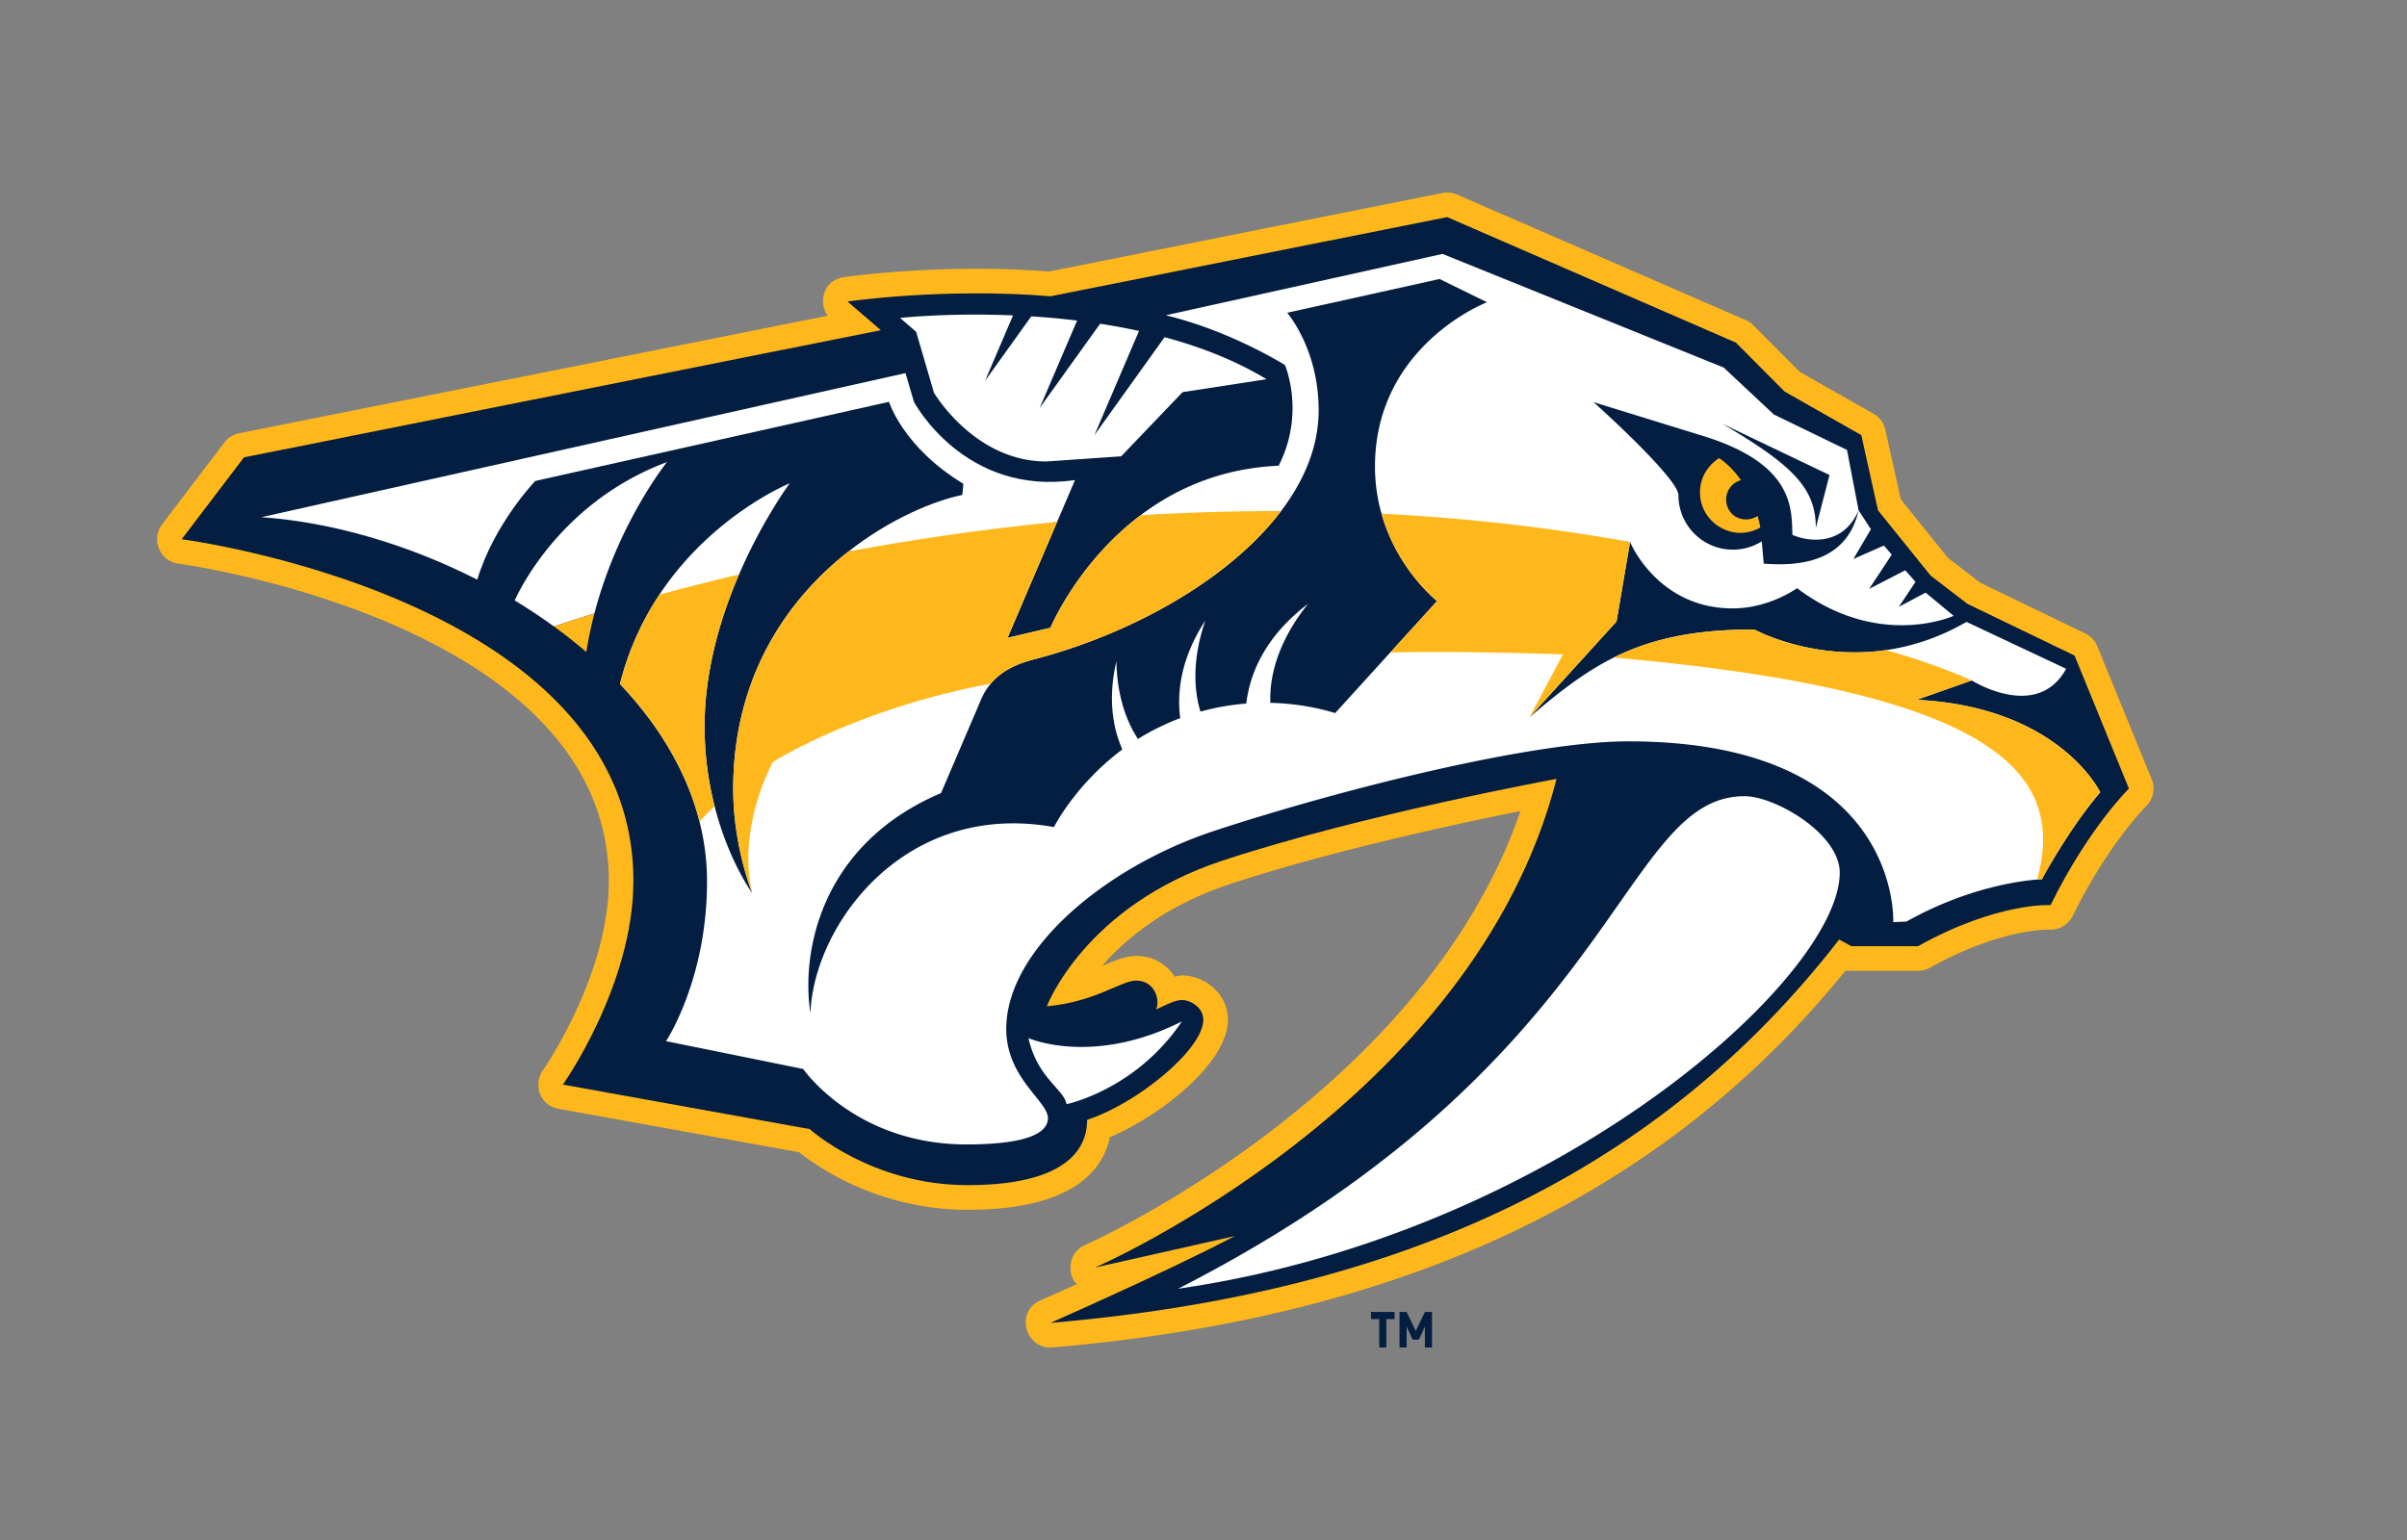 <svg viewBox="0 0 1000 640" xmlns="http://www.w3.org/2000/svg" id="team-18-20172018-light"><rect x="0" y="0" width="1000" height="640" fill="#808080" stroke="none"/><path fill="#041E42" d="M575.96 548.173v11.824h-2.956v-11.824h-3.423v-2.938h9.802v2.938h-3.422zm16.023 11.824v-8.712l-2.49 5.427h-2.611l-2.49-5.427v8.712h-2.956v-14.762h2.955l3.797 7.884 3.795-7.884h2.957v14.762h-2.957z"></path><path fill="#FFB81C" d="M871.345 268.578a10.196 10.196 0 0 0-5.022-5.335l-43.592-21.054-13.444-10.336-19.58-24.287-6.447-28.953a10.218 10.218 0 0 0-4.928-6.669l-30.633-17.408-19.269-19.356a10.217 10.217 0 0 0-3.174-2.164L605.305 80.853a10.248 10.248 0 0 0-6.074-.655L435.77 112.847c-44.504-3.475-83.506 2.11-85.155 2.343-10.03 1.667-10.083 12.499-6.596 15.981L99.354 180.052a10.223 10.223 0 0 0-6.125 3.829L67.337 217.92c-4.6 6.051-1.134 15.29 6.828 16.326 1.792.234 178.755 24.463 178.755 131.809 0 39.525-27.13 78.39-27.408 78.781-3.922 5.563-1.54 14.502 6.53 15.96L332 478.842c7.573 6.054 33.009 23.924 70.019 23.924 43.827 0 56.235-16.578 59.08-30.166 21.727-9.247 49.041-31.155 49.041-48.838 0-11.007-9.903-18.403-19.159-18.403-1.052 0-2 .381-3.008.549 0 0-4.668-8.63-15.954-8.63-4.824 0-10.071 2.419-14.16 4.158 10.019-11.507 26.578-25.234 53.063-33.997 40.852-13.55 94.104-25.03 120.779-30.401C591.153 454.868 452.298 516.76 450.835 517.39c-8.264 3.594-6.77 14.062-3.366 16.235l-15.189 6.795c-10.794 4.76-6.196 20.484 4.99 19.535 146.551-12.461 254.326-63.766 329.379-156.505h30.192c1.75 0 3.458-.452 4.987-1.279 29.528-16.504 49.357-15.826 49.55-15.814 4.065.173 7.927-2.058 9.71-5.69 14.634-29.748 30.394-45.512 30.544-45.653 2.178-2.189 4.279-6.292 2.3-11.162l-22.587-55.275z"></path><path fill="#041E42" d="M817.333 250.934l-15.24-11.718-21.85-27.091-6.96-31.293-31.851-18.1-20.235-20.338L601.234 90.22l-164.747 32.903c-44.505-3.677-84.385 2.183-84.385 2.183l13.849 11.914-264.591 52.85-25.888 34.041s187.67 24.211 187.67 141.943c0 43.407-29.289 84.68-29.289 84.68l102.57 18.507s25.514 23.288 65.596 23.288c46.633 0 49.633-19.54 49.633-27.153 20.502-6.625 48.272-29.154 48.272-41.616 0-4.994-5.199-8.174-8.94-8.174-3.101 0-7.295 2.453-10.709 3.925 1.951-4.352-.846-12.009-8.259-12.009-6.21 0-16.72 8.805-37.097 10.699 0 0 15.593-41.537 72.785-60.481 57.789-19.14 138.97-34.034 138.97-34.034-34.386 134.825-191.76 203.086-191.76 203.086l58.069-13.073c-26.917 14.21-76.584 36.076-76.584 36.076 146.384-12.459 252.915-62.845 327.679-159.305l5.086 2.75h27.679c33.041-18.42 55.086-17.073 55.086-17.073 15.7-31.937 32.534-48.426 32.534-48.426l-22.58-55.272-44.55-21.515z"></path><g fill="#FFF"><path d="M213.826 249.525a230.795 230.795 0 0 1 16.289 10.806 717.661 717.661 0 0 1 16.832-5.388c9.89-37.82 30.152-62.91 30.152-62.91-41.994 15.697-59.798 49.976-63.273 57.493M388.014 163.21s16.789 28.571 46.705 28.571l31.076-2.144 25.528-26.675 34.862-5.364c-12.92-7.83-27.494-13.468-42.355-17.474l-29.146 40.703 18.523-43.292a268.838 268.838 0 0 0-16.148-2.996l-25.115 34.996 15.54-36.314a327.77 327.77 0 0 0-19.027-1.75l-19.21 26.78 11.623-27.177c-27.122-1.14-46.926 1.057-46.926 1.057l6.674 5.758 7.397 25.321zM427.285 431.415c3.668 16.578 14.75 21.262 15.813 27.462 0 0 28.8-5.923 47.921-34.386-37.245 18.742-63.734 6.924-63.734 6.924M764.326 362.702c0-16.24-26.876-31.813-39.537-31.813-52.163 0-51.447 110.804-235.345 204.688 156.62-22.629 274.882-129.163 274.882-172.875"></path><path d="M400.237 201.052l-.439 4.642c-11.642 2.354-29.903 9.844-47.327 23.513l86.708-12.307 7.435-17.401c-46.108 6.765-66.89-32.465-66.89-32.465l-3.529-11.977-267.604 59.88c28.872 1.996 60.703 11.179 89.699 25.964 6.914-23.099 24.063-41.011 24.063-41.011l146.994-32.897s5.818 18.9 30.89 34.06z"></path><path d="M796.307 290.837l22.873-8.061s27.099 17.154 39.215-4.837l-41.402-19.487c-11.585 6.706-22.948 10.216-33.462 11.73v.003c-31.049 4.455-54.685-8.585-54.685-8.585-25.745 0-43.324 4.14-58.412 11.669h-.004c-12.298 6.14-22.94 14.532-34.987 24.796l36.159-39.78 5.612-33.044-103.25-11.744c6.605 23.459 23.075 36.277 23.075 36.277l-19.431 21.37-22.904 25.198c-8.545-2.586-17.565-4.036-26.914-4.25-.548-12.744 4.455-27.244 15.669-41.158-14.845 11.193-23.811 25.549-25.685 41.457-6.53.503-12.9 1.646-19.042 3.342-3.214-10.596-2.86-23.645 2.032-37.831-8.646 13.181-12.207 27.148-10.422 40.538a100.795 100.795 0 0 0-17.575 8.66c-5.404-8.226-8.713-19.197-8.959-32.275-3.122 13.398-2.255 25.896 2.476 36.64-19.579 14.59-28.403 32.256-28.403 32.256-62.206-11.211-99.858 40.836-101.181 77.362-3.946-25.346 4.162-70.17 54.258-91.502l16.627-38.863a25.807 25.807 0 0 1 4.028-6.596l.009-.002c3.912-4.676 9.616-7.943 17.868-10.085 40.102-10.411 81.075-33.024 102.724-61.62l-58.37 1.725c-26.277 19.83-37.445 46.766-37.445 46.766l-17.796 4.162 20.58-48.168-86.71 12.308c-24.768 19.42-47.857 51.32-47.857 98.723 0 23.675 7.826 43.055 7.886 43.203l.001.007s-9.817-13.348-15.615-36.087l-.001.002a133.858 133.858 0 0 1-4.164-33.187c0-23.328 6.721-45.509 14.304-63.11v-.003c9.812-22.78 21.066-37.896 21.066-37.896s-32.088 13.001-54.14 46.266l-.004.001c-6.856 10.343-12.738 22.646-16.385 37.12 15.896 16.825 27.722 36.106 33.05 57.183 2.038 8.044 3.13 16.363 3.13 24.91 0 40.726-17.024 66.349-17.024 66.349l56.978 11.559s21.543 31.356 67.808 31.356c14.632 0 33.86-1.62 33.86-10.955 0-7.05-17.315-16.617-17.315-37.041 0-33.148 41.643-67.56 86.328-82.284 52.216-17.2 131.984-37.233 172.112-37.233 113.815 0 110.062 75.137 110.062 75.137l5.523-.256c25.332-14.24 47.76-16.952 54.3-17.448 1.249-.105 1.917-.115 1.917-.115s11.232-20.963 24.26-36.165c0 0-16.907-35.457-76.246-38.407z"></path><path d="M473.84 214.14l58.37-1.728c9.797-12.938 15.633-27.098 15.633-41.912 0-25.549-13.086-40.513-13.086-40.513l63.325-14.042 19.694 9.663s-46.533 17.878-46.533 68.323c0 7.173 1.06 13.689 2.721 19.565l103.25 11.742s11.364 27.6 42.67 27.6c15.149 0 26.73-8.397 26.73-8.397 33.938 25.652 65.027 11.493 65.027 11.493l-11.636-9.655-11.113 5.91 6.909-10.365-4.247-4.827-15.008 7.742 9.396-14.25-3.261-3.764-12.67 5.577 7.26-12.365-5.106-7.843c-4.762 20.895-23.395 23.397-39.408 22.138l-.832-9.241a22.535 22.535 0 0 1-11.985 3.435c-12.499 0-22.623-10.131-22.623-22.613 0-7.157-35.255-38.684-35.255-38.684l45.622 14.087c38.228 11.814 36.56 30.778 36.993 41.063 6.44 2.838 20.938 4.917 27.488-10.185l-4.824-25.105-30.368-14.726-20.857-19.516L599.3 105.524 484.32 131.03c27.087 6.523 49.51 20.665 49.51 20.665s8.611 19.808-2.605 41.86c-24.094 1.013-42.996 9.732-57.385 20.585zm286.238-16.745l-5.679 21.968c0-16.627-9.84-26.166-38.94-43.294l44.619 21.326z"></path></g><g fill="#FFB81C"><path d="M819.18 282.776s-15.65-7.12-35.648-12.59c-31.05 4.454-54.686-8.586-54.686-8.586-25.745 0-43.324 4.14-58.412 11.669 166.09 14.604 186.911 51.427 175.935 92.255 1.253-.105 1.924-.115 1.924-.115s11.232-20.963 24.26-36.165c0 0-16.907-35.457-76.246-38.407l22.874-8.061zM307.027 238.759a977.538 977.538 0 0 0-33.078 8.368c-6.856 10.343-12.738 22.646-16.386 37.12 15.897 16.825 27.723 36.106 33.05 57.183a118.251 118.251 0 0 1 6.275-6.365 133.915 133.915 0 0 1-4.165-33.196c0-23.328 6.721-45.509 14.304-63.11M677.214 225.241c-35.166-6.376-69.765-10.07-103.25-11.743 6.605 23.458 23.075 36.276 23.075 36.276l-19.431 21.37c35.084-.662 71.719.82 71.719.82l-13.884 26.101 36.159-39.78 5.612-33.044zM436.399 260.905l-17.796 4.162 20.58-48.167c-31.332 3.05-60.463 7.411-86.71 12.308-24.768 19.42-47.857 51.32-47.857 98.723 0 23.766 7.888 43.21 7.888 43.21-6.434-27.527 8.613-54.474 8.613-54.474s34.634-22.124 90.505-32.547c3.912-4.676 9.616-7.944 17.868-10.085 40.102-10.411 81.075-33.025 102.723-61.62-20.01-.04-39.516.574-58.369 1.725-26.277 19.83-37.445 46.765-37.445 46.765M243.583 270.951a167.208 167.208 0 0 1 3.364-16.008 753.588 753.588 0 0 0-16.83 5.383 211.697 211.697 0 0 1 13.466 10.625M723.056 221.448c4.756 0 8.27-2.238 8.27-2.238a55.7 55.7 0 0 0-1.099-4.804c-1.16.73-2.815 1.46-4.77 1.46-5.144 0-8.321-3.952-8.321-8.311 0-3.705 2.542-7.054 6.173-8-4.55-6.433-9.1-9.148-9.1-9.148s-7.94 4.44-7.94 14.23c0 9.796 8.224 16.81 16.787 16.81"></path></g></svg>
